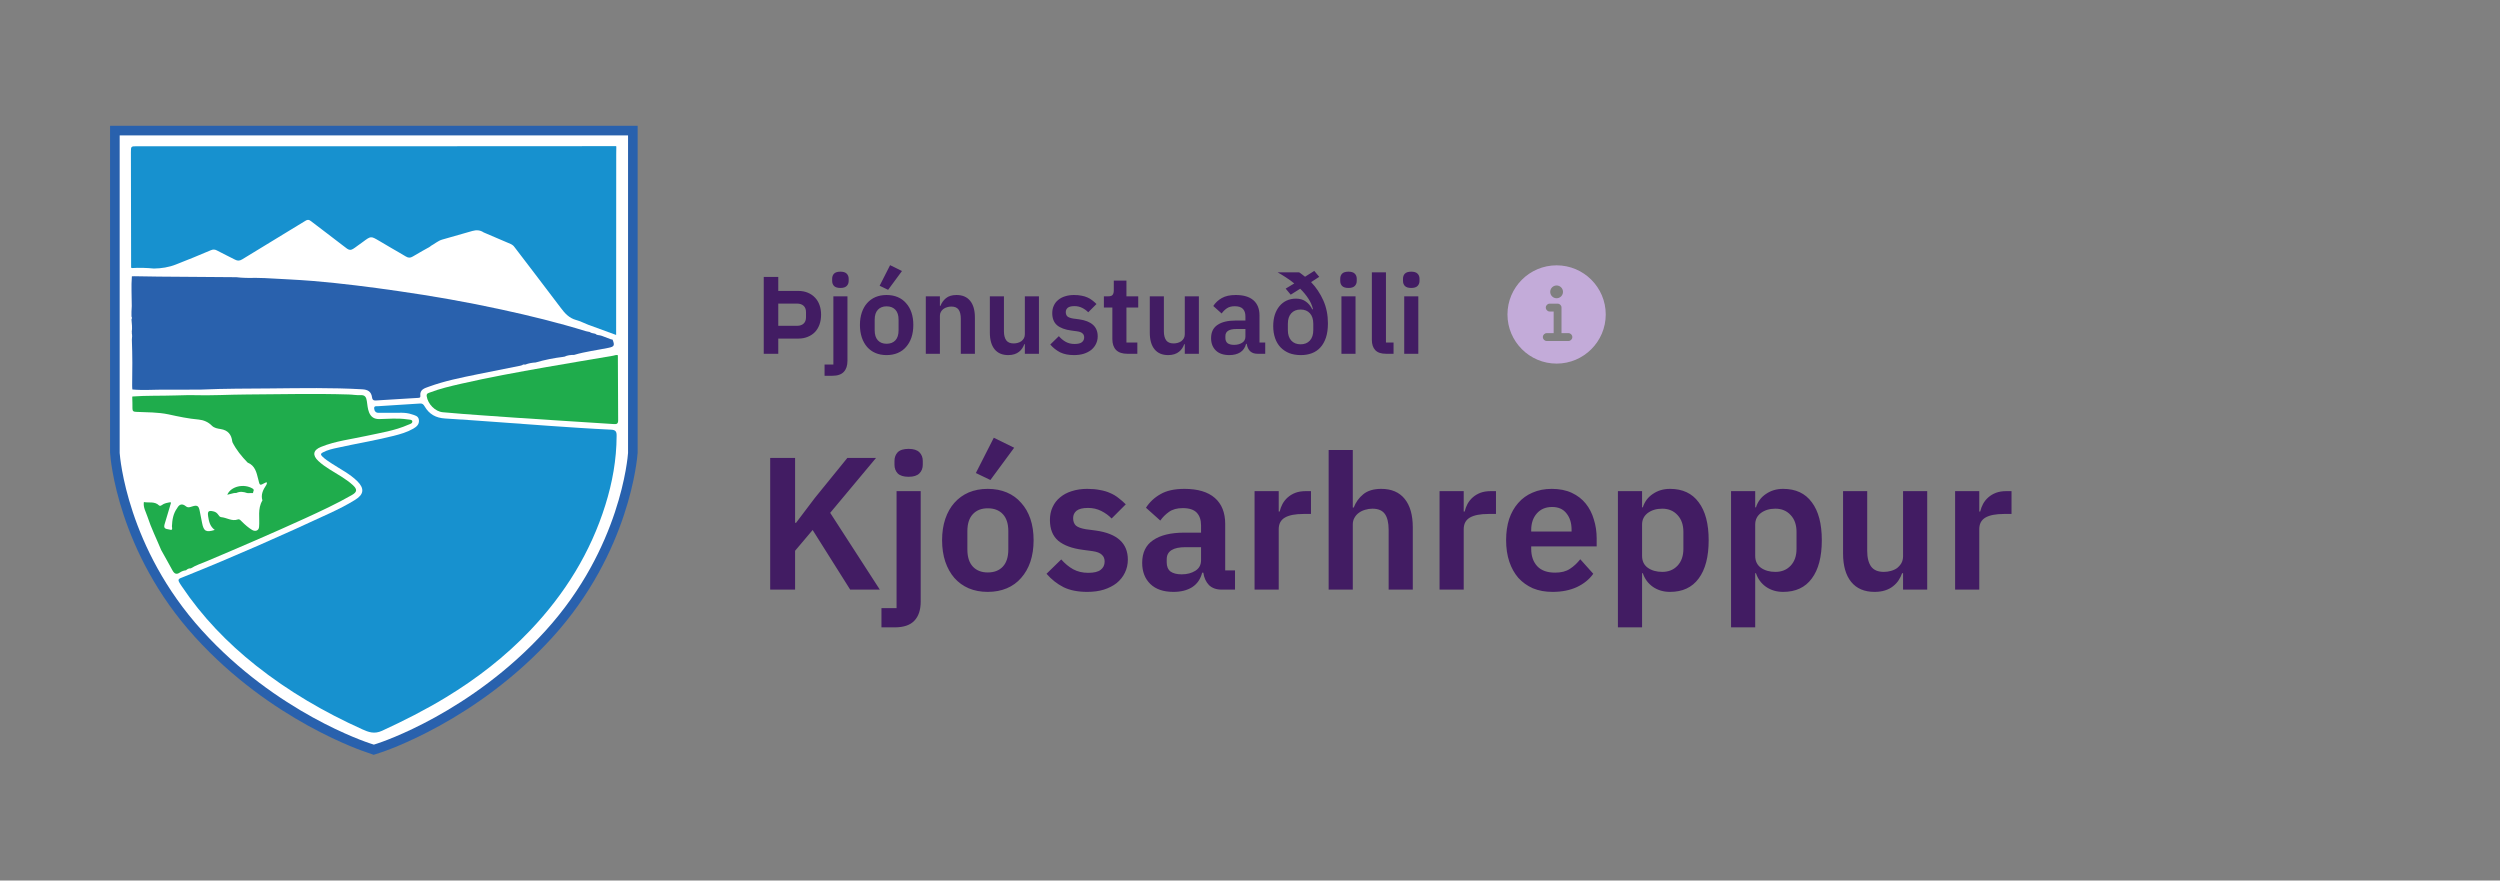 <svg width="318" height="112" viewBox="0 0 318 112" fill="none" xmlns="http://www.w3.org/2000/svg">
<rect x="0" y="0" width="318" height="112" fill="#808080" stroke="none"/>
<g clip-path="url(#clip0_2491:57883)">
<path d="M15.625 59.33C15.649 59.403 15.662 59.464 15.686 59.538C15.662 59.464 15.637 59.403 15.625 59.33Z" fill="#EDF8F6"/>
<path d="M18.303 68.617C18.339 68.665 18.364 68.714 18.401 68.763C18.364 68.714 18.327 68.665 18.303 68.617Z" fill="#EDF8F6"/>
<path d="M54.543 31.47C54.592 31.433 54.641 31.409 54.69 31.372C54.641 31.396 54.592 31.433 54.543 31.47Z" fill="#EDF8F6"/>
<path d="M54.715 31.36C54.752 31.335 54.776 31.311 54.813 31.274C54.776 31.299 54.739 31.335 54.715 31.36Z" fill="#EDF8F6"/>
<path d="M48.373 30.736L48.41 30.712L48.434 30.749C48.41 30.749 48.385 30.736 48.373 30.736Z" fill="#EDF8F6"/>
<path d="M22.799 53.587C22.787 53.574 22.762 53.562 22.75 53.562C22.774 53.574 22.787 53.574 22.799 53.587Z" fill="#FEFEFE"/>
<path d="M18.082 64.523C18.069 64.535 18.045 64.547 18.033 64.547C18.02 64.547 18.008 64.523 17.996 64.511C18.02 64.523 18.057 64.523 18.082 64.523Z" fill="#FAFDFC"/>
<path d="M46.736 95.731C46.235 95.572 34.467 91.687 24.79 81.019C14.965 70.205 14.037 58.206 14.012 57.705L14 57.607V16H81.109V57.607L81.096 57.705C81.06 58.206 80.131 70.193 70.307 81.031C60.629 91.699 48.862 95.585 48.361 95.743L47.53 96.012L46.736 95.731Z" fill="#2961AD"/>
<path d="M47.103 94.57C46.614 94.412 35.152 90.636 25.695 80.2C16.163 69.692 15.259 58.108 15.223 57.619V57.57V17.222H79.887V57.57V57.619C79.851 58.108 78.959 69.692 69.415 80.2C59.958 90.636 48.496 94.412 48.007 94.57L47.555 94.717L47.103 94.57Z" fill="white"/>
<path d="M61.522 29.564C61.07 29.258 60.593 29.234 60.08 29.38C58.797 29.759 57.514 30.101 56.231 30.48C55.705 30.639 55.29 31.018 54.813 31.274C54.777 31.299 54.752 31.323 54.716 31.36L54.691 31.372C54.642 31.409 54.544 31.47 54.544 31.47L54.447 31.519C54.447 31.519 53.139 32.239 52.504 32.63C52.186 32.826 51.93 32.814 51.612 32.618C51.013 32.252 50.39 31.91 49.791 31.555C49.742 31.531 48.423 30.749 48.423 30.749C48.423 30.749 48.203 30.627 48.191 30.614C47.176 30.016 47.176 30.016 46.174 30.761C45.942 30.932 45.71 31.091 45.478 31.262C44.525 31.971 44.537 31.959 43.596 31.213C42.252 30.162 40.871 29.148 39.527 28.109C39.27 27.902 39.087 27.938 38.83 28.097C36.167 29.735 33.478 31.348 30.815 32.985C30.497 33.18 30.24 33.205 29.91 33.034C29.14 32.63 28.346 32.264 27.576 31.849C27.32 31.714 27.1 31.714 26.831 31.824C25.352 32.447 23.874 33.07 22.371 33.645C21.479 33.999 20.526 34.146 19.573 34.158C18.656 34.072 17.728 34.036 16.799 34.097C16.762 34.085 16.726 34.06 16.677 34.048C16.665 29.16 16.665 24.285 16.652 19.397C16.652 18.603 16.652 18.603 17.434 18.603C29.69 18.603 41.934 18.603 54.19 18.603C62.255 18.603 70.307 18.603 78.372 18.59V18.627L78.397 18.639C78.397 18.969 78.384 19.287 78.384 19.617C78.384 27.279 78.372 34.94 78.372 42.589L78.36 42.602C77.175 42.174 76.002 41.734 74.816 41.306C74.303 41.099 73.814 40.854 73.289 40.708C72.409 40.463 71.859 39.877 71.346 39.18C70.002 37.372 65.481 31.494 65.456 31.445C65.322 31.213 65.004 31.054 65.004 31.054C63.856 30.553 62.695 30.064 61.522 29.564Z" fill="#1791CF"/>
<path d="M66.164 46.524C64.356 46.891 62.547 47.245 60.726 47.611C58.637 48.039 56.547 48.455 54.543 49.188C54.006 49.383 53.37 49.542 53.468 50.361C53.505 50.642 53.236 50.605 53.077 50.617C52.405 50.666 51.733 50.703 51.073 50.74C50.022 50.801 48.959 50.862 47.908 50.935C47.591 50.959 47.371 50.935 47.322 50.532C47.224 49.811 46.784 49.554 46.063 49.518C42.202 49.298 38.341 49.371 34.467 49.408C31.522 49.432 28.565 49.42 25.62 49.554C25.376 49.554 25.131 49.554 24.887 49.554C24.802 49.554 24.728 49.554 24.643 49.554C24.362 49.554 24.068 49.566 23.787 49.566C22.92 49.566 22.052 49.566 21.185 49.566C19.731 49.542 18.276 49.676 16.835 49.542C16.847 49.505 16.847 49.457 16.822 49.42C16.822 49.298 16.822 49.175 16.81 49.053C16.847 47.11 16.847 45.155 16.773 43.212C16.81 42.919 16.822 42.626 16.761 42.333C16.798 42.296 16.798 42.272 16.761 42.235C16.835 41.697 16.773 41.172 16.725 40.634C16.798 40.512 16.798 40.378 16.725 40.255C16.725 40.048 16.725 39.852 16.725 39.644C16.737 39.4 16.761 39.156 16.761 38.923C16.761 37.665 16.676 36.406 16.773 35.148C16.871 35.148 16.981 35.136 17.079 35.136C18.105 35.148 19.144 35.172 20.171 35.184C23.372 35.209 26.573 35.233 29.787 35.258C29.873 35.258 29.946 35.258 30.032 35.258C30.838 35.355 31.657 35.368 32.463 35.343C32.793 35.355 33.123 35.355 33.453 35.368C33.489 35.368 33.538 35.368 33.575 35.368C35.689 35.49 37.803 35.575 39.905 35.746C43.485 36.052 47.053 36.504 50.609 37.017C55.032 37.653 59.431 38.422 63.794 39.376C67.398 40.158 70.991 41.037 74.522 42.125C74.681 42.174 74.84 42.186 74.999 42.223C75.182 42.357 75.39 42.394 75.61 42.43C75.659 42.443 75.695 42.455 75.744 42.467C75.903 42.638 76.135 42.614 76.343 42.663C76.416 42.687 76.489 42.712 76.563 42.724C76.942 42.87 77.308 43.005 77.687 43.151C77.76 43.164 77.846 43.188 77.919 43.2C78.212 43.933 78.139 44.092 77.418 44.239C75.952 44.544 74.473 44.715 73.031 45.143C72.604 45.143 72.176 45.18 71.785 45.375L71.736 45.363L71.687 45.388C70.478 45.534 69.292 45.766 68.131 46.108C68.131 46.108 68.131 46.096 68.131 46.108C67.679 46.133 67.239 46.206 66.812 46.377H66.799C66.665 46.353 66.531 46.341 66.421 46.451C66.323 46.487 66.25 46.499 66.164 46.524Z" fill="#2961AD"/>
<path d="M78.592 45.18C78.604 47.941 78.604 50.715 78.629 53.477C78.629 53.929 78.421 53.965 78.067 53.941C75.403 53.77 72.751 53.611 70.087 53.428C67.204 53.245 64.32 53.049 61.448 52.841C59.75 52.719 58.039 52.597 56.341 52.438C55.339 52.353 54.422 51.387 54.276 50.398C54.227 50.031 54.483 50.007 54.691 49.921C55.962 49.432 57.294 49.127 58.614 48.821C62.194 48.002 65.811 47.343 69.428 46.707C72.263 46.206 75.11 45.742 77.957 45.253C78.091 45.229 78.238 45.192 78.372 45.155C78.458 45.168 78.519 45.168 78.592 45.18Z" fill="#1FAC4C"/>
<path d="M49.828 52.511C49.279 52.511 48.729 52.499 48.179 52.511C47.776 52.524 47.617 52.267 47.592 51.949C47.568 51.595 47.91 51.681 48.093 51.668C49.877 51.546 51.661 51.436 53.458 51.326C53.751 51.302 53.885 51.473 54.02 51.705C54.606 52.695 55.437 53.159 56.61 53.232C60.997 53.501 65.371 53.855 69.758 54.161C72.397 54.344 75.037 54.528 77.676 54.65C78.324 54.674 78.446 54.894 78.434 55.468C78.422 58.462 77.896 61.383 77.004 64.23C75.11 70.303 71.835 75.557 67.473 80.151C64.296 83.5 60.667 86.31 56.72 88.705C54.105 90.294 51.38 91.674 48.594 92.957C47.617 93.409 46.871 93.129 46.065 92.762C41.251 90.587 36.705 87.948 32.562 84.66C28.909 81.764 25.707 78.441 23.105 74.555C22.469 73.614 22.592 73.688 23.471 73.333C29.691 70.84 35.825 68.128 41.898 65.305C43.022 64.78 44.134 64.23 45.185 63.57C46.285 62.898 46.383 62.14 45.454 61.212C44.501 60.271 43.303 59.684 42.204 58.963C41.776 58.682 41.348 58.413 40.982 58.047C40.762 57.827 40.786 57.692 41.067 57.546C41.666 57.228 42.326 57.081 42.973 56.947C45.332 56.422 47.715 56.031 50.061 55.444C50.928 55.224 51.783 54.98 52.566 54.528C52.993 54.283 53.348 53.978 53.286 53.428C53.225 52.89 52.761 52.829 52.358 52.695C51.539 52.414 50.684 52.524 49.828 52.511Z" fill="#1791CF"/>
<path d="M16.834 50.434C18.655 50.3 20.488 50.361 22.321 50.3C22.81 50.288 23.299 50.275 23.787 50.263C24.032 50.263 24.276 50.263 24.52 50.263C26.818 50.336 29.115 50.19 31.412 50.178C35.726 50.153 40.039 50.043 44.352 50.178C44.866 50.19 45.367 50.288 45.868 50.263C46.454 50.226 46.589 50.556 46.662 51.021C46.735 51.497 46.76 51.986 46.943 52.45C47.187 53.061 47.615 53.318 48.263 53.306C49.436 53.269 50.621 53.171 51.794 53.342C52.026 53.379 52.393 53.355 52.442 53.562C52.503 53.868 52.136 53.941 51.904 54.039C50.218 54.784 48.397 55.053 46.613 55.444C44.67 55.872 42.678 56.092 40.821 56.849C39.819 57.252 39.709 57.912 40.503 58.645C41.371 59.452 42.434 59.99 43.424 60.625C43.937 60.955 44.438 61.297 44.89 61.713C45.464 62.25 45.44 62.58 44.756 62.971C42.813 64.083 40.784 65.024 38.756 65.953C34.638 67.834 30.483 69.618 26.317 71.378C25.632 71.671 24.912 71.891 24.276 72.294C24.032 72.282 23.836 72.368 23.665 72.539C23.384 72.563 23.103 72.673 22.883 72.82C22.431 73.138 22.162 72.967 21.93 72.539C21.466 71.671 20.977 70.828 20.5 69.961C19.914 68.543 19.23 67.175 18.753 65.708C18.557 65.109 18.191 64.535 18.301 63.863C18.948 63.985 19.669 63.741 20.232 64.291C20.317 64.376 20.464 64.34 20.574 64.254C20.904 63.998 21.307 63.949 21.71 63.875C21.698 63.912 21.71 63.949 21.747 63.973C21.478 64.89 21.209 65.806 20.928 66.71C20.733 67.37 21.319 67.272 21.612 67.37C22.028 67.517 21.869 67.101 21.869 66.942C21.905 66.124 22.028 65.329 22.529 64.645C22.81 64.12 23.176 64.01 23.665 64.413C23.922 64.621 24.191 64.499 24.472 64.413C25.082 64.218 25.278 64.34 25.4 64.975C25.51 65.488 25.608 66.014 25.706 66.527C25.913 67.578 26.207 67.749 27.319 67.407C26.708 66.967 26.573 66.332 26.476 65.684C26.378 65.036 26.524 64.902 27.148 65.048C27.404 65.109 27.587 65.232 27.734 65.439C27.844 65.586 27.93 65.757 28.137 65.782C28.846 65.843 29.494 66.344 30.251 66.075C30.483 65.989 30.618 66.209 30.765 66.344C31.168 66.747 31.595 67.126 32.084 67.419C32.5 67.651 32.915 67.48 32.952 67.04C33.062 65.904 32.732 64.719 33.38 63.655C33.147 62.898 33.477 62.275 33.88 61.676C33.929 61.59 33.99 61.456 33.905 61.334C33.844 61.358 33.795 61.37 33.734 61.407C33.001 61.798 33.05 61.786 32.842 60.943C32.634 60.112 32.451 59.22 31.498 58.841C30.74 58.059 30.044 57.216 29.555 56.226L29.567 56.189L29.543 56.165C29.445 55.273 28.993 54.723 28.076 54.577C27.685 54.515 27.258 54.454 26.952 54.149C26.488 53.672 25.889 53.428 25.266 53.367C23.971 53.257 22.712 52.988 21.429 52.707C20.097 52.426 18.692 52.45 17.311 52.389C16.957 52.377 16.847 52.279 16.847 51.937C16.859 51.473 16.834 51.008 16.822 50.532C16.834 50.507 16.847 50.471 16.834 50.434Z" fill="#1FAC4C"/>
<path d="M29.483 62.788C29.287 62.837 29.104 62.886 28.908 62.934C29.36 61.859 31.01 61.48 32.122 62.14C32.44 62.324 32.146 62.531 32.195 62.715C31.963 62.715 31.719 62.727 31.486 62.727L31.462 62.702L31.438 62.715C30.985 62.556 30.533 62.482 30.069 62.702C29.861 62.69 29.678 62.727 29.483 62.788Z" fill="#1FAC4C"/>
</g>
<path d="M97.148 45V35.228H98.996V37.006H101.544C101.992 37.006 102.393 37.081 102.748 37.23C103.112 37.379 103.42 37.589 103.672 37.86C103.924 38.121 104.115 38.439 104.246 38.812C104.377 39.176 104.442 39.582 104.442 40.03C104.442 40.478 104.377 40.889 104.246 41.262C104.115 41.635 103.924 41.957 103.672 42.228C103.42 42.489 103.112 42.695 102.748 42.844C102.393 42.993 101.992 43.068 101.544 43.068H98.996V45H97.148ZM98.996 41.444H101.376C101.731 41.444 102.011 41.351 102.216 41.164C102.421 40.977 102.524 40.707 102.524 40.352V39.708C102.524 39.353 102.421 39.083 102.216 38.896C102.011 38.709 101.731 38.616 101.376 38.616H98.996V41.444ZM106.005 37.692H107.797V45.882C107.797 46.498 107.643 46.969 107.335 47.296C107.027 47.632 106.537 47.8 105.865 47.8H104.885V46.372H106.005V37.692ZM106.901 36.628C106.527 36.628 106.257 36.544 106.089 36.376C105.93 36.208 105.851 35.993 105.851 35.732V35.452C105.851 35.191 105.93 34.976 106.089 34.808C106.257 34.64 106.527 34.556 106.901 34.556C107.265 34.556 107.531 34.64 107.699 34.808C107.867 34.976 107.951 35.191 107.951 35.452V35.732C107.951 35.993 107.867 36.208 107.699 36.376C107.531 36.544 107.265 36.628 106.901 36.628ZM112.772 45.168C112.249 45.168 111.778 45.079 111.358 44.902C110.947 44.725 110.593 44.468 110.294 44.132C110.005 43.796 109.781 43.395 109.622 42.928C109.463 42.452 109.384 41.92 109.384 41.332C109.384 40.744 109.463 40.217 109.622 39.75C109.781 39.283 110.005 38.887 110.294 38.56C110.593 38.224 110.947 37.967 111.358 37.79C111.778 37.613 112.249 37.524 112.772 37.524C113.295 37.524 113.766 37.613 114.186 37.79C114.606 37.967 114.961 38.224 115.25 38.56C115.549 38.887 115.777 39.283 115.936 39.75C116.095 40.217 116.174 40.744 116.174 41.332C116.174 41.92 116.095 42.452 115.936 42.928C115.777 43.395 115.549 43.796 115.25 44.132C114.961 44.468 114.606 44.725 114.186 44.902C113.766 45.079 113.295 45.168 112.772 45.168ZM112.772 43.726C113.248 43.726 113.621 43.581 113.892 43.292C114.163 43.003 114.298 42.578 114.298 42.018V40.66C114.298 40.109 114.163 39.689 113.892 39.4C113.621 39.111 113.248 38.966 112.772 38.966C112.305 38.966 111.937 39.111 111.666 39.4C111.395 39.689 111.26 40.109 111.26 40.66V42.018C111.26 42.578 111.395 43.003 111.666 43.292C111.937 43.581 112.305 43.726 112.772 43.726ZM112.968 36.866L111.89 36.348L113.22 33.73L114.732 34.472L112.968 36.866ZM117.763 45V37.692H119.555V38.91H119.625C119.774 38.518 120.007 38.191 120.325 37.93C120.651 37.659 121.099 37.524 121.669 37.524C122.425 37.524 123.003 37.771 123.405 38.266C123.806 38.761 124.007 39.465 124.007 40.38V45H122.215V40.562C122.215 40.039 122.121 39.647 121.935 39.386C121.748 39.125 121.44 38.994 121.011 38.994C120.824 38.994 120.642 39.022 120.465 39.078C120.297 39.125 120.143 39.199 120.003 39.302C119.872 39.395 119.765 39.517 119.681 39.666C119.597 39.806 119.555 39.974 119.555 40.17V45H117.763ZM130.361 43.782H130.291C130.226 43.969 130.137 44.146 130.025 44.314C129.922 44.473 129.787 44.617 129.619 44.748C129.46 44.879 129.264 44.981 129.031 45.056C128.807 45.131 128.546 45.168 128.247 45.168C127.491 45.168 126.912 44.921 126.511 44.426C126.11 43.931 125.909 43.227 125.909 42.312V37.692H127.701V42.13C127.701 42.634 127.799 43.021 127.995 43.292C128.191 43.553 128.504 43.684 128.933 43.684C129.11 43.684 129.283 43.661 129.451 43.614C129.628 43.567 129.782 43.497 129.913 43.404C130.044 43.301 130.151 43.18 130.235 43.04C130.319 42.891 130.361 42.718 130.361 42.522V37.692H132.153V45H130.361V43.782ZM136.618 45.168C135.918 45.168 135.33 45.051 134.854 44.818C134.378 44.575 133.958 44.244 133.594 43.824L134.686 42.76C134.956 43.068 135.25 43.311 135.568 43.488C135.894 43.665 136.268 43.754 136.688 43.754C137.117 43.754 137.425 43.679 137.612 43.53C137.808 43.381 137.906 43.175 137.906 42.914C137.906 42.699 137.836 42.531 137.696 42.41C137.565 42.279 137.336 42.191 137.01 42.144L136.282 42.046C135.488 41.943 134.882 41.719 134.462 41.374C134.051 41.019 133.846 40.506 133.846 39.834C133.846 39.479 133.911 39.162 134.042 38.882C134.172 38.593 134.359 38.35 134.602 38.154C134.844 37.949 135.134 37.795 135.47 37.692C135.815 37.58 136.198 37.524 136.618 37.524C136.972 37.524 137.285 37.552 137.556 37.608C137.836 37.655 138.088 37.729 138.312 37.832C138.536 37.925 138.741 38.047 138.928 38.196C139.114 38.336 139.296 38.495 139.474 38.672L138.424 39.722C138.209 39.498 137.952 39.311 137.654 39.162C137.355 39.013 137.028 38.938 136.674 38.938C136.282 38.938 135.997 39.008 135.82 39.148C135.652 39.288 135.568 39.47 135.568 39.694C135.568 39.937 135.638 40.123 135.778 40.254C135.927 40.375 136.174 40.464 136.52 40.52L137.262 40.618C138.839 40.842 139.628 41.561 139.628 42.774C139.628 43.129 139.553 43.455 139.404 43.754C139.264 44.043 139.063 44.295 138.802 44.51C138.54 44.715 138.223 44.879 137.85 45C137.486 45.112 137.075 45.168 136.618 45.168ZM143.382 45C142.766 45 142.295 44.841 141.968 44.524C141.651 44.197 141.492 43.735 141.492 43.138V39.12H140.414V37.692H140.974C141.245 37.692 141.427 37.631 141.52 37.51C141.623 37.379 141.674 37.188 141.674 36.936V35.69H143.284V37.692H144.782V39.12H143.284V43.572H144.67V45H143.382ZM150.705 43.782H150.635C150.569 43.969 150.481 44.146 150.369 44.314C150.266 44.473 150.131 44.617 149.963 44.748C149.804 44.879 149.608 44.981 149.375 45.056C149.151 45.131 148.889 45.168 148.591 45.168C147.835 45.168 147.256 44.921 146.855 44.426C146.453 43.931 146.253 43.227 146.253 42.312V37.692H148.045V42.13C148.045 42.634 148.143 43.021 148.339 43.292C148.535 43.553 148.847 43.684 149.277 43.684C149.454 43.684 149.627 43.661 149.795 43.614C149.972 43.567 150.126 43.497 150.257 43.404C150.387 43.301 150.495 43.18 150.579 43.04C150.663 42.891 150.705 42.718 150.705 42.522V37.692H152.497V45H150.705V43.782ZM159.943 45C159.551 45 159.239 44.888 159.005 44.664C158.781 44.431 158.641 44.123 158.585 43.74H158.501C158.38 44.216 158.133 44.575 157.759 44.818C157.386 45.051 156.924 45.168 156.373 45.168C155.627 45.168 155.053 44.972 154.651 44.58C154.25 44.188 154.049 43.665 154.049 43.012C154.049 42.256 154.32 41.696 154.861 41.332C155.403 40.959 156.173 40.772 157.171 40.772H158.417V40.24C158.417 39.829 158.31 39.512 158.095 39.288C157.881 39.064 157.535 38.952 157.059 38.952C156.639 38.952 156.299 39.045 156.037 39.232C155.785 39.409 155.571 39.624 155.393 39.876L154.329 38.924C154.6 38.504 154.959 38.168 155.407 37.916C155.855 37.655 156.448 37.524 157.185 37.524C158.175 37.524 158.926 37.748 159.439 38.196C159.953 38.644 160.209 39.288 160.209 40.128V43.572H160.937V45H159.943ZM156.975 43.866C157.377 43.866 157.717 43.777 157.997 43.6C158.277 43.423 158.417 43.161 158.417 42.816V41.85H157.269C156.336 41.85 155.869 42.149 155.869 42.746V42.984C155.869 43.283 155.963 43.507 156.149 43.656C156.345 43.796 156.621 43.866 156.975 43.866ZM167.806 35.214L166.77 35.886C167.414 36.558 167.932 37.333 168.324 38.21C168.716 39.087 168.912 40.063 168.912 41.136C168.912 41.827 168.828 42.429 168.66 42.942C168.492 43.446 168.254 43.866 167.946 44.202C167.647 44.529 167.288 44.771 166.868 44.93C166.448 45.089 165.981 45.168 165.468 45.168C164.917 45.168 164.422 45.084 163.984 44.916C163.554 44.739 163.186 44.491 162.878 44.174C162.579 43.857 162.35 43.469 162.192 43.012C162.033 42.555 161.954 42.046 161.954 41.486C161.954 40.963 162.019 40.487 162.15 40.058C162.29 39.629 162.486 39.26 162.738 38.952C162.99 38.644 163.293 38.406 163.648 38.238C164.012 38.07 164.413 37.986 164.852 37.986C165.356 37.986 165.776 38.112 166.112 38.364C166.457 38.607 166.728 38.938 166.924 39.358L167.008 39.316C166.896 38.84 166.695 38.387 166.406 37.958C166.126 37.529 165.785 37.118 165.384 36.726L164.18 37.482L163.536 36.712L164.628 36.054C164.301 35.783 163.956 35.531 163.592 35.298C163.237 35.065 162.878 34.845 162.514 34.64H165.244C165.374 34.715 165.5 34.803 165.622 34.906C165.743 34.999 165.869 35.097 166 35.2L167.176 34.458L167.806 35.214ZM165.44 43.796C165.934 43.796 166.326 43.637 166.616 43.32C166.905 43.003 167.05 42.559 167.05 41.99V41.178C167.05 40.609 166.905 40.165 166.616 39.848C166.326 39.531 165.934 39.372 165.44 39.372C164.936 39.372 164.539 39.531 164.25 39.848C163.96 40.165 163.816 40.609 163.816 41.178V41.99C163.816 42.559 163.96 43.003 164.25 43.32C164.539 43.637 164.936 43.796 165.44 43.796ZM171.528 36.628C171.154 36.628 170.884 36.544 170.716 36.376C170.557 36.208 170.478 35.993 170.478 35.732V35.452C170.478 35.191 170.557 34.976 170.716 34.808C170.884 34.64 171.154 34.556 171.528 34.556C171.892 34.556 172.158 34.64 172.326 34.808C172.494 34.976 172.578 35.191 172.578 35.452V35.732C172.578 35.993 172.494 36.208 172.326 36.376C172.158 36.544 171.892 36.628 171.528 36.628ZM170.632 37.692H172.424V45H170.632V37.692ZM176.293 45C175.677 45 175.224 44.846 174.935 44.538C174.646 44.23 174.501 43.796 174.501 43.236V34.64H176.293V43.572H177.259V45H176.293ZM179.512 36.628C179.139 36.628 178.868 36.544 178.7 36.376C178.541 36.208 178.462 35.993 178.462 35.732V35.452C178.462 35.191 178.541 34.976 178.7 34.808C178.868 34.64 179.139 34.556 179.512 34.556C179.876 34.556 180.142 34.64 180.31 34.808C180.478 34.976 180.562 35.191 180.562 35.452V35.732C180.562 35.993 180.478 36.208 180.31 36.376C180.142 36.544 179.876 36.628 179.512 36.628ZM178.616 37.692H180.408V45H178.616V37.692Z" fill="#421C63"/>
<path d="M198 33.75C194.554 33.75 191.75 36.554 191.75 40C191.75 43.446 194.554 46.25 198 46.25C201.446 46.25 204.25 43.446 204.25 40C204.25 36.554 201.446 33.75 198 33.75ZM198 36.312C198.449 36.312 198.812 36.676 198.812 37.125C198.812 37.574 198.449 37.938 198 37.938C197.551 37.938 197.188 37.574 197.188 37.125C197.188 36.676 197.551 36.312 198 36.312ZM199.5 43.375H196.75C196.474 43.375 196.25 43.151 196.25 42.875C196.25 42.599 196.474 42.375 196.75 42.375H197.625V39.625H197.125C196.849 39.625 196.625 39.401 196.625 39.125C196.625 38.849 196.849 38.625 197.125 38.625H198.125C198.401 38.625 198.625 38.849 198.625 39.125V42.375H199.5C199.776 42.375 200 42.599 200 42.875C200 43.151 199.776 43.375 199.5 43.375Z" fill="#C3ABD9"/>
<path d="M103.368 67.416L101.136 70.056V75H97.968V58.248H101.136V66.504H101.256L103.632 63.36L107.784 58.248H111.432L105.6 65.232L111.912 75H108.144L103.368 67.416ZM114.042 62.472H117.114V76.512C117.114 77.568 116.85 78.376 116.322 78.936C115.794 79.512 114.954 79.8 113.802 79.8H112.122V77.352H114.042V62.472ZM115.578 60.648C114.938 60.648 114.474 60.504 114.186 60.216C113.914 59.928 113.778 59.56 113.778 59.112V58.632C113.778 58.184 113.914 57.816 114.186 57.528C114.474 57.24 114.938 57.096 115.578 57.096C116.202 57.096 116.658 57.24 116.946 57.528C117.234 57.816 117.378 58.184 117.378 58.632V59.112C117.378 59.56 117.234 59.928 116.946 60.216C116.658 60.504 116.202 60.648 115.578 60.648ZM125.642 75.288C124.746 75.288 123.938 75.136 123.218 74.832C122.514 74.528 121.906 74.088 121.394 73.512C120.898 72.936 120.514 72.248 120.242 71.448C119.97 70.632 119.834 69.72 119.834 68.712C119.834 67.704 119.97 66.8 120.242 66C120.514 65.2 120.898 64.52 121.394 63.96C121.906 63.384 122.514 62.944 123.218 62.64C123.938 62.336 124.746 62.184 125.642 62.184C126.538 62.184 127.346 62.336 128.066 62.64C128.786 62.944 129.394 63.384 129.89 63.96C130.402 64.52 130.794 65.2 131.066 66C131.338 66.8 131.474 67.704 131.474 68.712C131.474 69.72 131.338 70.632 131.066 71.448C130.794 72.248 130.402 72.936 129.89 73.512C129.394 74.088 128.786 74.528 128.066 74.832C127.346 75.136 126.538 75.288 125.642 75.288ZM125.642 72.816C126.458 72.816 127.098 72.568 127.562 72.072C128.026 71.576 128.258 70.848 128.258 69.888V67.56C128.258 66.616 128.026 65.896 127.562 65.4C127.098 64.904 126.458 64.656 125.642 64.656C124.842 64.656 124.21 64.904 123.746 65.4C123.282 65.896 123.05 66.616 123.05 67.56V69.888C123.05 70.848 123.282 71.576 123.746 72.072C124.21 72.568 124.842 72.816 125.642 72.816ZM125.978 61.056L124.13 60.168L126.41 55.68L129.002 56.952L125.978 61.056ZM138.302 75.288C137.102 75.288 136.094 75.088 135.278 74.688C134.462 74.272 133.742 73.704 133.118 72.984L134.99 71.16C135.454 71.688 135.958 72.104 136.502 72.408C137.062 72.712 137.702 72.864 138.422 72.864C139.158 72.864 139.686 72.736 140.006 72.48C140.342 72.224 140.51 71.872 140.51 71.424C140.51 71.056 140.39 70.768 140.15 70.56C139.926 70.336 139.534 70.184 138.974 70.104L137.726 69.936C136.366 69.76 135.326 69.376 134.606 68.784C133.902 68.176 133.55 67.296 133.55 66.144C133.55 65.536 133.662 64.992 133.886 64.512C134.11 64.016 134.43 63.6 134.846 63.264C135.262 62.912 135.758 62.648 136.334 62.472C136.926 62.28 137.582 62.184 138.302 62.184C138.91 62.184 139.446 62.232 139.91 62.328C140.39 62.408 140.822 62.536 141.206 62.712C141.59 62.872 141.942 63.08 142.262 63.336C142.582 63.576 142.894 63.848 143.198 64.152L141.398 65.952C141.03 65.568 140.59 65.248 140.078 64.992C139.566 64.736 139.006 64.608 138.398 64.608C137.726 64.608 137.238 64.728 136.934 64.968C136.646 65.208 136.502 65.52 136.502 65.904C136.502 66.32 136.622 66.64 136.862 66.864C137.118 67.072 137.542 67.224 138.134 67.32L139.406 67.488C142.11 67.872 143.462 69.104 143.462 71.184C143.462 71.792 143.334 72.352 143.078 72.864C142.838 73.36 142.494 73.792 142.046 74.16C141.598 74.512 141.054 74.792 140.414 75C139.79 75.192 139.086 75.288 138.302 75.288ZM155.39 75C154.718 75 154.182 74.808 153.782 74.424C153.398 74.024 153.158 73.496 153.062 72.84H152.918C152.71 73.656 152.286 74.272 151.646 74.688C151.006 75.088 150.214 75.288 149.27 75.288C147.99 75.288 147.006 74.952 146.318 74.28C145.63 73.608 145.286 72.712 145.286 71.592C145.286 70.296 145.75 69.336 146.678 68.712C147.606 68.072 148.926 67.752 150.638 67.752H152.774V66.84C152.774 66.136 152.59 65.592 152.222 65.208C151.854 64.824 151.262 64.632 150.446 64.632C149.726 64.632 149.142 64.792 148.694 65.112C148.262 65.416 147.894 65.784 147.59 66.216L145.766 64.584C146.23 63.864 146.846 63.288 147.614 62.856C148.382 62.408 149.398 62.184 150.662 62.184C152.358 62.184 153.646 62.568 154.526 63.336C155.406 64.104 155.846 65.208 155.846 66.648V72.552H157.094V75H155.39ZM150.302 73.056C150.99 73.056 151.574 72.904 152.054 72.6C152.534 72.296 152.774 71.848 152.774 71.256V69.6H150.806C149.206 69.6 148.406 70.112 148.406 71.136V71.544C148.406 72.056 148.566 72.44 148.886 72.696C149.222 72.936 149.694 73.056 150.302 73.056ZM159.581 75V62.472H162.653V65.064H162.773C162.853 64.728 162.973 64.408 163.133 64.104C163.309 63.784 163.533 63.504 163.805 63.264C164.077 63.024 164.397 62.832 164.765 62.688C165.149 62.544 165.589 62.472 166.085 62.472H166.757V65.376H165.797C164.757 65.376 163.973 65.528 163.445 65.832C162.917 66.136 162.653 66.632 162.653 67.32V75H159.581ZM169.003 57.24H172.075V64.56H172.195C172.451 63.888 172.851 63.328 173.395 62.88C173.955 62.416 174.723 62.184 175.699 62.184C176.995 62.184 177.987 62.608 178.675 63.456C179.363 64.304 179.707 65.512 179.707 67.08V75H176.635V67.392C176.635 66.496 176.475 65.824 176.155 65.376C175.835 64.928 175.307 64.704 174.571 64.704C174.251 64.704 173.939 64.752 173.635 64.848C173.347 64.928 173.083 65.056 172.843 65.232C172.619 65.392 172.435 65.6 172.291 65.856C172.147 66.096 172.075 66.384 172.075 66.72V75H169.003V57.24ZM183.112 75V62.472H186.184V65.064H186.304C186.384 64.728 186.504 64.408 186.664 64.104C186.84 63.784 187.064 63.504 187.336 63.264C187.608 63.024 187.928 62.832 188.296 62.688C188.68 62.544 189.12 62.472 189.616 62.472H190.288V65.376H189.328C188.288 65.376 187.504 65.528 186.976 65.832C186.448 66.136 186.184 66.632 186.184 67.32V75H183.112ZM197.481 75.288C196.553 75.288 195.721 75.136 194.985 74.832C194.265 74.512 193.649 74.072 193.137 73.512C192.641 72.936 192.257 72.248 191.985 71.448C191.713 70.632 191.577 69.72 191.577 68.712C191.577 67.72 191.705 66.824 191.961 66.024C192.233 65.224 192.617 64.544 193.113 63.984C193.609 63.408 194.217 62.968 194.937 62.664C195.657 62.344 196.473 62.184 197.385 62.184C198.361 62.184 199.209 62.352 199.929 62.688C200.649 63.024 201.241 63.48 201.705 64.056C202.169 64.632 202.513 65.304 202.737 66.072C202.977 66.824 203.097 67.632 203.097 68.496V69.504H194.769V69.816C194.769 70.728 195.025 71.464 195.537 72.024C196.049 72.568 196.809 72.84 197.817 72.84C198.585 72.84 199.209 72.68 199.689 72.36C200.185 72.04 200.625 71.632 201.009 71.136L202.665 72.984C202.153 73.704 201.449 74.272 200.553 74.688C199.673 75.088 198.649 75.288 197.481 75.288ZM197.433 64.488C196.617 64.488 195.969 64.76 195.489 65.304C195.009 65.848 194.769 66.552 194.769 67.416V67.608H199.905V67.392C199.905 66.528 199.689 65.832 199.257 65.304C198.841 64.76 198.233 64.488 197.433 64.488ZM205.799 62.472H208.871V64.536H208.967C209.191 63.816 209.615 63.248 210.239 62.832C210.863 62.4 211.591 62.184 212.423 62.184C214.023 62.184 215.239 62.752 216.071 63.888C216.919 65.008 217.343 66.616 217.343 68.712C217.343 70.824 216.919 72.448 216.071 73.584C215.239 74.72 214.023 75.288 212.423 75.288C211.591 75.288 210.863 75.072 210.239 74.64C209.631 74.208 209.207 73.632 208.967 72.912H208.871V79.8H205.799V62.472ZM211.439 72.744C212.239 72.744 212.887 72.48 213.383 71.952C213.879 71.424 214.127 70.712 214.127 69.816V67.656C214.127 66.76 213.879 66.048 213.383 65.52C212.887 64.976 212.239 64.704 211.439 64.704C210.703 64.704 210.087 64.888 209.591 65.256C209.111 65.624 208.871 66.112 208.871 66.72V70.704C208.871 71.36 209.111 71.864 209.591 72.216C210.087 72.568 210.703 72.744 211.439 72.744ZM220.19 62.472H223.262V64.536H223.358C223.582 63.816 224.006 63.248 224.63 62.832C225.254 62.4 225.982 62.184 226.814 62.184C228.414 62.184 229.63 62.752 230.462 63.888C231.31 65.008 231.734 66.616 231.734 68.712C231.734 70.824 231.31 72.448 230.462 73.584C229.63 74.72 228.414 75.288 226.814 75.288C225.982 75.288 225.254 75.072 224.63 74.64C224.022 74.208 223.598 73.632 223.358 72.912H223.262V79.8H220.19V62.472ZM225.83 72.744C226.63 72.744 227.278 72.48 227.774 71.952C228.27 71.424 228.518 70.712 228.518 69.816V67.656C228.518 66.76 228.27 66.048 227.774 65.52C227.278 64.976 226.63 64.704 225.83 64.704C225.094 64.704 224.478 64.888 223.982 65.256C223.502 65.624 223.262 66.112 223.262 66.72V70.704C223.262 71.36 223.502 71.864 223.982 72.216C224.478 72.568 225.094 72.744 225.83 72.744ZM242.069 72.912H241.949C241.837 73.232 241.685 73.536 241.493 73.824C241.317 74.096 241.085 74.344 240.797 74.568C240.525 74.792 240.189 74.968 239.789 75.096C239.405 75.224 238.957 75.288 238.445 75.288C237.149 75.288 236.157 74.864 235.469 74.016C234.781 73.168 234.437 71.96 234.437 70.392V62.472H237.509V70.08C237.509 70.944 237.677 71.608 238.013 72.072C238.349 72.52 238.885 72.744 239.621 72.744C239.925 72.744 240.221 72.704 240.509 72.624C240.813 72.544 241.077 72.424 241.301 72.264C241.525 72.088 241.709 71.88 241.853 71.64C241.997 71.384 242.069 71.088 242.069 70.752V62.472H245.141V75H242.069V72.912ZM248.69 75V62.472H251.762V65.064H251.882C251.962 64.728 252.082 64.408 252.242 64.104C252.418 63.784 252.642 63.504 252.914 63.264C253.186 63.024 253.506 62.832 253.874 62.688C254.258 62.544 254.698 62.472 255.194 62.472H255.866V65.376H254.906C253.866 65.376 253.082 65.528 252.554 65.832C252.026 66.136 251.762 66.632 251.762 67.32V75H248.69Z" fill="#421C63"/>
<defs>
<clipPath id="clip0_2491:57883">
<rect width="80" height="80" fill="white" transform="translate(8 16)"/>
</clipPath>
</defs>
</svg>
